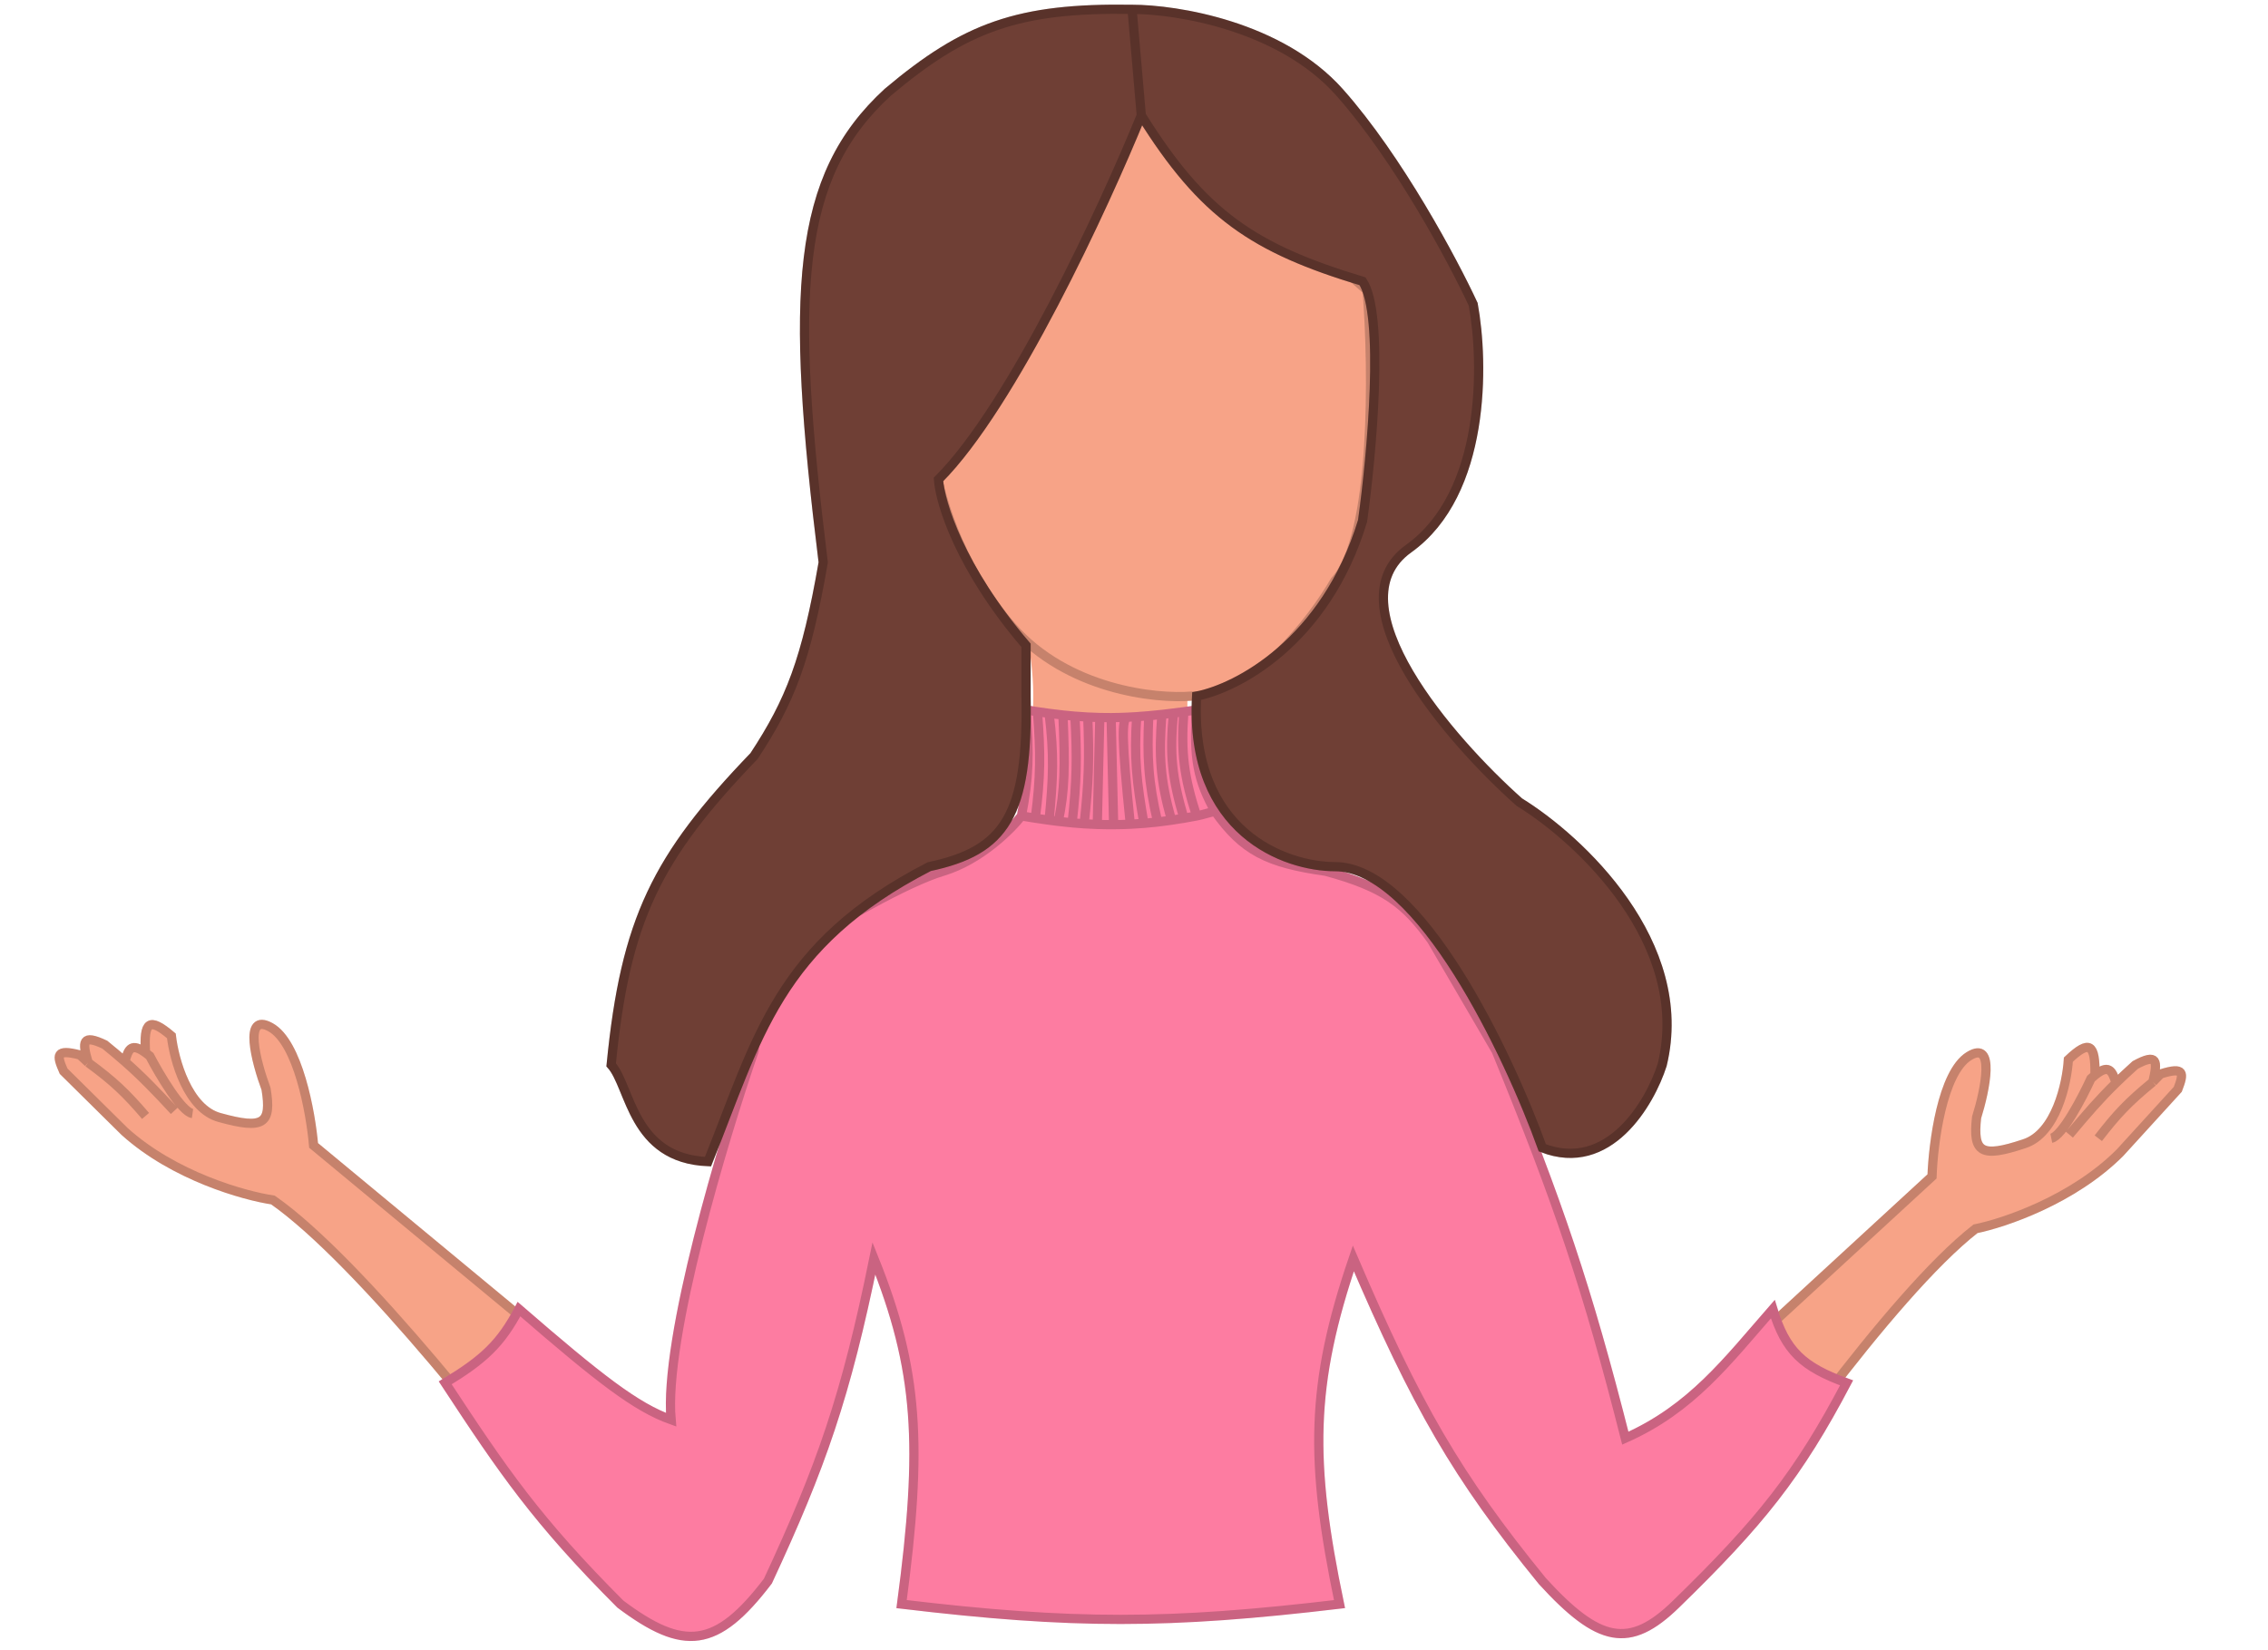 <svg width="246" height="179" viewBox="0 0 246 179" fill="none" xmlns="http://www.w3.org/2000/svg">
<path d="M29.604 130.173C39.132 136.837 55.517 157.757 62.518 167.383L76.345 159.317L34.015 124.253C33.703 120.669 32.329 113.087 29.339 111.432C26.349 109.777 27.771 115.202 28.856 118.121C29.474 121.914 28.593 122.547 23.847 121.235C20.344 120.313 18.881 114.941 18.587 112.37C16.18 110.321 15.57 110.812 15.789 114.2C14.312 113.132 13.924 113.689 13.555 115.166C12.901 114.59 12.188 113.99 11.369 113.326C8.927 112.162 8.878 112.971 9.566 115.271L8.678 114.445C6.018 113.75 6.134 114.483 6.901 116.204L13.517 122.742C18.868 127.576 26.471 129.71 29.604 130.173Z" fill="#F7A387"/>
<path d="M15.788 121.055C13.681 118.601 12.353 117.312 9.566 115.271M9.566 115.271L8.678 114.445C6.018 113.75 6.134 114.483 6.901 116.204L13.517 122.742C18.868 127.576 26.471 129.71 29.604 130.173C39.132 136.837 55.517 157.757 62.518 167.383L76.345 159.317L34.015 124.253C33.703 120.669 32.329 113.087 29.339 111.432C26.349 109.777 27.771 115.202 28.856 118.121C29.474 121.914 28.593 122.547 23.847 121.235C20.344 120.313 18.881 114.941 18.587 112.37C16.18 110.321 15.57 110.812 15.789 114.2M9.566 115.271C8.878 112.971 8.927 112.162 11.369 113.326C12.188 113.99 12.901 114.59 13.555 115.166M18.901 120.504C16.834 118.277 15.434 116.82 13.555 115.166M13.555 115.166C13.924 113.689 14.312 113.132 15.789 114.2M20.88 120.796C19.692 120.621 17.294 116.56 16.243 114.551C16.081 114.419 15.93 114.302 15.789 114.2" stroke="#F7A387"/>
<path d="M15.788 121.055C13.681 118.601 12.353 117.312 9.566 115.271M9.566 115.271L8.678 114.445C6.018 113.75 6.134 114.483 6.901 116.204L13.517 122.742C18.868 127.576 26.471 129.71 29.604 130.173C39.132 136.837 55.517 157.757 62.518 167.383L76.345 159.317L34.015 124.253C33.703 120.669 32.329 113.087 29.339 111.432C26.349 109.777 27.771 115.202 28.856 118.121C29.474 121.914 28.593 122.547 23.847 121.235C20.344 120.313 18.881 114.941 18.587 112.37C16.18 110.321 15.57 110.812 15.789 114.2M9.566 115.271C8.878 112.971 8.927 112.162 11.369 113.326C12.188 113.99 12.901 114.59 13.555 115.166M18.901 120.504C16.834 118.277 15.434 116.82 13.555 115.166M13.555 115.166C13.924 113.689 14.312 113.132 15.789 114.2M20.88 120.796C19.692 120.621 17.294 116.56 16.243 114.551C16.081 114.419 15.93 114.302 15.789 114.2" stroke="black" stroke-opacity="0.2"/>
<path d="M214.272 133.298C205.103 140.45 189.83 162.194 183.339 172.172L169.111 164.836L209.558 127.616C209.683 124.021 210.66 116.377 213.56 114.569C216.46 112.761 215.322 118.252 214.391 121.224C213.971 125.044 214.883 125.63 219.555 124.073C223.005 122.97 224.187 117.529 224.347 114.946C226.643 112.774 227.278 113.233 227.236 116.628C228.655 115.484 229.072 116.021 229.517 117.476C230.141 116.867 230.821 116.231 231.604 115.525C233.983 114.235 234.074 115.04 233.507 117.373L234.35 116.503C236.97 115.67 236.893 116.408 236.216 118.167L229.95 125.04C224.858 130.146 217.376 132.673 214.272 133.298Z" fill="#F7A387"/>
<path d="M227.594 123.474C229.57 120.914 230.829 119.557 233.507 117.373M233.507 117.373L234.35 116.503C236.97 115.67 236.893 116.408 236.216 118.167L229.95 125.04C224.858 130.146 217.376 132.673 214.272 133.298C205.103 140.45 189.83 162.194 183.339 172.172L169.111 164.836L209.558 127.616C209.683 124.021 210.66 116.377 213.56 114.569C216.46 112.761 215.322 118.252 214.391 121.224C213.971 125.044 214.883 125.63 219.555 124.073C223.005 122.97 224.187 117.529 224.347 114.946C226.643 112.774 227.278 113.233 227.236 116.628M233.507 117.373C234.074 115.04 233.983 114.235 231.604 115.525C230.821 116.231 230.141 116.867 229.517 117.476M224.456 123.085C226.405 120.754 227.727 119.226 229.517 117.476M229.517 117.476C229.072 116.021 228.655 115.484 227.236 116.628M222.496 123.48C223.672 123.243 225.856 119.063 226.801 117.002C226.956 116.862 227.1 116.737 227.236 116.628" stroke="#F7A387"/>
<path d="M227.594 123.474C229.57 120.914 230.829 119.557 233.507 117.373M233.507 117.373L234.35 116.503C236.97 115.67 236.893 116.408 236.216 118.167L229.95 125.04C224.858 130.146 217.376 132.673 214.272 133.298C205.103 140.45 189.83 162.194 183.339 172.172L169.111 164.836L209.558 127.616C209.683 124.021 210.66 116.377 213.56 114.569C216.46 112.761 215.322 118.252 214.391 121.224C213.971 125.044 214.883 125.63 219.555 124.073C223.005 122.97 224.187 117.529 224.347 114.946C226.643 112.774 227.278 113.233 227.236 116.628M233.507 117.373C234.074 115.04 233.983 114.235 231.604 115.525C230.821 116.231 230.141 116.867 229.517 117.476M224.456 123.085C226.405 120.754 227.727 119.226 229.517 117.476M229.517 117.476C229.072 116.021 228.655 115.484 227.236 116.628M222.496 123.48C223.672 123.243 225.856 119.063 226.801 117.002C226.956 116.862 227.1 116.737 227.236 116.628" stroke="black" stroke-opacity="0.2"/>
<path d="M128.791 74.512V80.012H111.791C112.321 75.455 112.181 72.375 110.791 65.512L128.791 74.512Z" fill="#F7A387"/>
<path d="M111.291 77.012C111.662 81.777 111.608 84.318 110.791 88.512C109.624 90.012 106.291 93.312 102.291 94.512C98.291 95.712 90.958 100.012 87.791 102.012C85.958 103.345 82.191 107.612 81.791 114.012C78.458 123.678 71.991 145.212 72.791 154.012C68.99 152.654 65.027 149.583 56.291 142.012C54.296 145.785 52.451 147.483 48.291 150.012C54.583 159.596 58.232 164.944 67.291 174.012C74.167 179.168 77.695 178.864 83.291 171.512C89.08 159.059 91.731 151.519 94.791 136.512C99.641 148.583 100.088 156.802 97.791 174.012C116.394 176.227 126.705 176.219 145.291 174.012C142.053 158.502 142.109 150.242 146.791 136.512C153.627 152.453 157.987 160.1 167.291 171.512C173.416 178.214 176.727 178.956 181.791 174.012C190.9 165.154 195.072 159.939 200.291 150.012C195.534 148.283 193.668 146.558 192.291 142.012C187.328 147.692 183.487 152.817 176.291 156.012C172.162 139.752 169.061 130.519 162.291 114.012L155.291 102.012C152.459 98.052 150.188 96.247 143.791 94.512C137.476 93.624 134.837 92.307 131.791 88.012C129.943 84.664 129.431 82.3 129.791 77.012C129.317 77.08 128.857 77.145 128.408 77.206C128.028 77.257 127.656 77.306 127.291 77.351C126.858 77.406 126.436 77.456 126.022 77.501C125.537 77.555 125.065 77.602 124.601 77.643C124.157 77.683 123.721 77.717 123.291 77.745C122.955 77.767 122.622 77.786 122.291 77.801C121.696 77.828 121.107 77.843 120.519 77.847C120.11 77.849 119.702 77.845 119.291 77.835C118.859 77.825 118.425 77.808 117.985 77.785C117.527 77.76 117.064 77.729 116.591 77.689C116.166 77.654 115.733 77.612 115.291 77.565C114.804 77.512 114.305 77.452 113.791 77.384C113.381 77.329 112.961 77.27 112.53 77.206C112.127 77.145 111.715 77.081 111.291 77.012Z" fill="#FD7CA1"/>
<path d="M110.791 88.512C111.608 84.318 111.662 81.777 111.291 77.012C111.715 77.081 112.127 77.145 112.53 77.206M110.791 88.512C109.624 90.012 106.291 93.312 102.291 94.512C98.291 95.712 90.958 100.012 87.791 102.012C85.958 103.345 82.191 107.612 81.791 114.012C78.458 123.678 71.991 145.212 72.791 154.012C68.99 152.654 65.027 149.583 56.291 142.012C54.296 145.785 52.451 147.483 48.291 150.012C54.583 159.596 58.232 164.944 67.291 174.012C74.167 179.168 77.695 178.864 83.291 171.512C89.08 159.059 91.731 151.519 94.791 136.512C99.641 148.583 100.088 156.802 97.791 174.012C116.394 176.227 126.705 176.219 145.291 174.012C142.053 158.502 142.109 150.242 146.791 136.512C153.627 152.453 157.987 160.1 167.291 171.512C173.416 178.214 176.727 178.956 181.791 174.012C190.9 165.154 195.072 159.939 200.291 150.012C195.534 148.283 193.668 146.558 192.291 142.012C187.328 147.692 183.487 152.817 176.291 156.012C172.162 139.752 169.061 130.519 162.291 114.012L155.291 102.012C152.459 98.052 150.188 96.247 143.791 94.512C137.476 93.624 134.837 92.307 131.791 88.012M110.791 88.512C111.305 88.599 111.804 88.681 112.291 88.756M131.791 88.012C129.943 84.664 129.431 82.3 129.791 77.012C129.317 77.08 128.857 77.145 128.408 77.206M131.791 88.012C131.099 88.157 130.434 88.388 129.791 88.512M112.53 77.206C112.877 81.71 112.881 84.281 112.291 88.756M112.53 77.206C112.961 77.27 113.381 77.329 113.791 77.384M112.291 88.756C112.805 88.836 113.304 88.908 113.791 88.974M113.791 77.384C114.349 81.94 114.228 84.404 113.791 88.974M113.791 77.384C114.305 77.452 114.804 77.512 115.291 77.565M113.791 88.974C114.13 89.02 114.463 89.063 114.791 89.102M115.291 77.565C115.545 83.14 115.486 85.808 114.791 89.102M115.291 77.565C115.733 77.612 116.166 77.654 116.591 77.689M114.791 89.102C115.303 89.163 115.802 89.216 116.291 89.262M116.591 77.689C116.842 82.213 116.788 84.747 116.291 89.262M116.591 77.689C117.064 77.729 117.527 77.76 117.985 77.785M116.291 89.262C116.733 89.302 117.168 89.337 117.596 89.365M117.985 77.785C118.167 82.292 118.086 84.828 117.596 89.365M117.985 77.785C118.425 77.808 118.859 77.825 119.291 77.835M117.596 89.365C118.077 89.396 118.55 89.419 119.018 89.434M119.291 77.835L119.018 89.434M119.291 77.835C119.702 77.845 120.11 77.849 120.519 77.847M119.018 89.434C119.615 89.453 120.204 89.461 120.791 89.458M128.408 77.206C128.071 81.689 128.432 84.294 129.791 88.512M128.408 77.206C128.028 77.257 127.656 77.306 127.291 77.351M129.791 88.512C129.319 88.602 128.859 88.686 128.408 88.762M127.291 77.351C126.831 81.858 127.131 84.37 128.408 88.762M127.291 77.351C126.858 77.406 126.436 77.456 126.022 77.501M128.408 88.762C127.952 88.84 127.505 88.91 127.068 88.974M126.022 77.501C125.688 82.006 125.82 84.527 127.068 88.974M126.022 77.501C125.537 77.555 125.065 77.602 124.601 77.643M127.068 88.974C126.555 89.049 126.054 89.114 125.562 89.171M124.601 77.643C124.407 82.201 124.537 84.719 125.562 89.171M124.601 77.643C124.157 77.683 123.721 77.717 123.291 77.745M125.562 89.171C125.057 89.228 124.562 89.277 124.073 89.317M123.291 77.745C122.988 82.221 123.294 84.849 124.073 89.317M123.291 77.745C122.955 77.767 122.622 77.786 122.291 77.801M124.073 89.317C123.577 89.357 123.087 89.388 122.6 89.411M122.291 77.801C121.666 77.961 121.627 79.953 122.6 89.411M122.291 77.801C121.696 77.828 121.107 77.843 120.519 77.847M122.6 89.411C121.995 89.439 121.394 89.455 120.791 89.458M120.519 77.847L120.791 89.458" stroke="#FD7CA1"/>
<path d="M110.791 88.512C111.608 84.318 111.662 81.777 111.291 77.012C111.715 77.081 112.127 77.145 112.53 77.206M110.791 88.512C109.624 90.012 106.291 93.312 102.291 94.512C98.291 95.712 90.958 100.012 87.791 102.012C85.958 103.345 82.191 107.612 81.791 114.012C78.458 123.678 71.991 145.212 72.791 154.012C68.99 152.654 65.027 149.583 56.291 142.012C54.296 145.785 52.451 147.483 48.291 150.012C54.583 159.596 58.232 164.944 67.291 174.012C74.167 179.168 77.695 178.864 83.291 171.512C89.08 159.059 91.731 151.519 94.791 136.512C99.641 148.583 100.088 156.802 97.791 174.012C116.394 176.227 126.705 176.219 145.291 174.012C142.053 158.502 142.109 150.242 146.791 136.512C153.627 152.453 157.987 160.1 167.291 171.512C173.416 178.214 176.727 178.956 181.791 174.012C190.9 165.154 195.072 159.939 200.291 150.012C195.534 148.283 193.668 146.558 192.291 142.012C187.328 147.692 183.487 152.817 176.291 156.012C172.162 139.752 169.061 130.519 162.291 114.012L155.291 102.012C152.459 98.052 150.188 96.247 143.791 94.512C137.476 93.624 134.837 92.307 131.791 88.012M110.791 88.512C111.305 88.599 111.804 88.681 112.291 88.756M131.791 88.012C129.943 84.664 129.431 82.3 129.791 77.012C129.317 77.08 128.857 77.145 128.408 77.206M131.791 88.012C131.099 88.157 130.434 88.388 129.791 88.512M112.53 77.206C112.877 81.71 112.881 84.281 112.291 88.756M112.53 77.206C112.961 77.27 113.381 77.329 113.791 77.384M112.291 88.756C112.805 88.836 113.304 88.908 113.791 88.974M113.791 77.384C114.349 81.94 114.228 84.404 113.791 88.974M113.791 77.384C114.305 77.452 114.804 77.512 115.291 77.565M113.791 88.974C114.13 89.02 114.463 89.063 114.791 89.102M115.291 77.565C115.545 83.14 115.486 85.808 114.791 89.102M115.291 77.565C115.733 77.612 116.166 77.654 116.591 77.689M114.791 89.102C115.303 89.163 115.802 89.216 116.291 89.262M116.591 77.689C116.842 82.213 116.788 84.747 116.291 89.262M116.591 77.689C117.064 77.729 117.527 77.76 117.985 77.785M116.291 89.262C116.733 89.302 117.168 89.337 117.596 89.365M117.985 77.785C118.167 82.292 118.086 84.828 117.596 89.365M117.985 77.785C118.425 77.808 118.859 77.825 119.291 77.835M117.596 89.365C118.077 89.396 118.55 89.419 119.018 89.434M119.291 77.835L119.018 89.434M119.291 77.835C119.702 77.845 120.11 77.849 120.519 77.847M119.018 89.434C119.615 89.453 120.204 89.461 120.791 89.458M128.408 77.206C128.071 81.689 128.432 84.294 129.791 88.512M128.408 77.206C128.028 77.257 127.656 77.306 127.291 77.351M129.791 88.512C129.319 88.602 128.859 88.686 128.408 88.762M127.291 77.351C126.831 81.858 127.131 84.37 128.408 88.762M127.291 77.351C126.858 77.406 126.436 77.456 126.022 77.501M128.408 88.762C127.952 88.84 127.505 88.91 127.068 88.974M126.022 77.501C125.688 82.006 125.82 84.527 127.068 88.974M126.022 77.501C125.537 77.555 125.065 77.602 124.601 77.643M127.068 88.974C126.555 89.049 126.054 89.114 125.562 89.171M124.601 77.643C124.407 82.201 124.537 84.719 125.562 89.171M124.601 77.643C124.157 77.683 123.721 77.717 123.291 77.745M125.562 89.171C125.057 89.228 124.562 89.277 124.073 89.317M123.291 77.745C122.988 82.221 123.294 84.849 124.073 89.317M123.291 77.745C122.955 77.767 122.622 77.786 122.291 77.801M124.073 89.317C123.577 89.357 123.087 89.388 122.6 89.411M122.291 77.801C121.666 77.961 121.627 79.953 122.6 89.411M122.291 77.801C121.696 77.828 121.107 77.843 120.519 77.847M122.6 89.411C121.995 89.439 121.394 89.455 120.791 89.458M120.519 77.847L120.791 89.458" stroke="black" stroke-opacity="0.2"/>
<path d="M144.79 63.012C149.19 58.212 148.957 40.012 148.29 31.512L117.791 4.512L101.291 49.512C101.624 52.845 103.791 61.212 109.791 68.012C115.791 74.812 125.291 75.845 129.291 75.512C135.691 75.912 142.29 67.345 144.79 63.012Z" fill="#F7A387"/>
<path d="M144.79 63.012C149.19 58.212 148.957 40.012 148.29 31.512L117.791 4.512L101.291 49.512C101.624 52.845 103.791 61.212 109.791 68.012C115.791 74.812 125.291 75.845 129.291 75.512C135.691 75.912 142.29 67.345 144.79 63.012Z" stroke="#F7A387"/>
<path d="M144.79 63.012C149.19 58.212 148.957 40.012 148.29 31.512L117.791 4.512L101.291 49.512C101.624 52.845 103.791 61.212 109.791 68.012C115.791 74.812 125.291 75.845 129.291 75.512C135.691 75.912 142.29 67.345 144.79 63.012Z" stroke="black" stroke-opacity="0.2"/>
<path d="M101.791 52.012C109.791 44.012 119.791 22.345 123.791 12.512C130.493 23.253 135.949 26.942 147.791 30.512C150.191 34.112 148.791 49.345 147.791 56.512C143.791 69.712 134.124 74.678 129.791 75.512C128.991 90.312 139.458 94.012 144.791 94.012C153.991 94.012 163.624 114.345 167.291 124.512C174.491 127.312 178.958 119.678 180.291 115.512C183.491 102.312 171.291 91.012 164.791 87.012C157.291 80.345 144.391 65.512 152.791 59.512C161.191 53.512 160.958 39.345 159.791 33.012C157.624 28.345 151.691 17.212 145.291 10.012C138.891 2.812 127.624 1.012 122.791 1.012C110.446 0.82 104.703 2.925 96.291 10.012C86.272 19.208 85.671 31.745 89.291 61.012C87.455 71.606 85.71 76.056 81.791 82.012C71.219 93.003 67.835 99.747 66.291 115.512C68.431 117.895 68.548 125.681 76.791 126.012C82.178 112.62 84.325 102.475 100.791 94.012C108.996 92.27 111.53 88.445 111.291 75.512V70.012C104.091 61.612 101.958 54.512 101.791 52.012Z" fill="#6F3F35"/>
<path d="M123.791 12.512C119.791 22.345 109.791 44.012 101.791 52.012C101.958 54.512 104.091 61.612 111.291 70.012V75.512C111.53 88.445 108.996 92.27 100.791 94.012C84.325 102.475 82.178 112.62 76.791 126.012C68.548 125.681 68.431 117.895 66.291 115.512C67.835 99.747 71.219 93.003 81.791 82.012C85.71 76.056 87.455 71.606 89.291 61.012C85.671 31.745 86.272 19.208 96.291 10.012C104.703 2.925 110.446 0.82 122.791 1.012M123.791 12.512L122.791 1.012M123.791 12.512C130.493 23.253 135.949 26.942 147.791 30.512C150.191 34.112 148.791 49.345 147.791 56.512C143.791 69.712 134.124 74.678 129.791 75.512C128.991 90.312 139.458 94.012 144.791 94.012C153.991 94.012 163.624 114.345 167.291 124.512C174.491 127.312 178.958 119.678 180.291 115.512C183.491 102.312 171.291 91.012 164.791 87.012C157.291 80.345 144.391 65.512 152.791 59.512C161.191 53.512 160.958 39.345 159.791 33.012C157.624 28.345 151.691 17.212 145.291 10.012C138.891 2.812 127.624 1.012 122.791 1.012" stroke="#6F3F35"/>
<path d="M123.791 12.512C119.791 22.345 109.791 44.012 101.791 52.012C101.958 54.512 104.091 61.612 111.291 70.012V75.512C111.53 88.445 108.996 92.27 100.791 94.012C84.325 102.475 82.178 112.62 76.791 126.012C68.548 125.681 68.431 117.895 66.291 115.512C67.835 99.747 71.219 93.003 81.791 82.012C85.71 76.056 87.455 71.606 89.291 61.012C85.671 31.745 86.272 19.208 96.291 10.012C104.703 2.925 110.446 0.82 122.791 1.012M123.791 12.512L122.791 1.012M123.791 12.512C130.493 23.253 135.949 26.942 147.791 30.512C150.191 34.112 148.791 49.345 147.791 56.512C143.791 69.712 134.124 74.678 129.791 75.512C128.991 90.312 139.458 94.012 144.791 94.012C153.991 94.012 163.624 114.345 167.291 124.512C174.491 127.312 178.958 119.678 180.291 115.512C183.491 102.312 171.291 91.012 164.791 87.012C157.291 80.345 144.391 65.512 152.791 59.512C161.191 53.512 160.958 39.345 159.791 33.012C157.624 28.345 151.691 17.212 145.291 10.012C138.891 2.812 127.624 1.012 122.791 1.012" stroke="black" stroke-opacity="0.2"/>
</svg>
